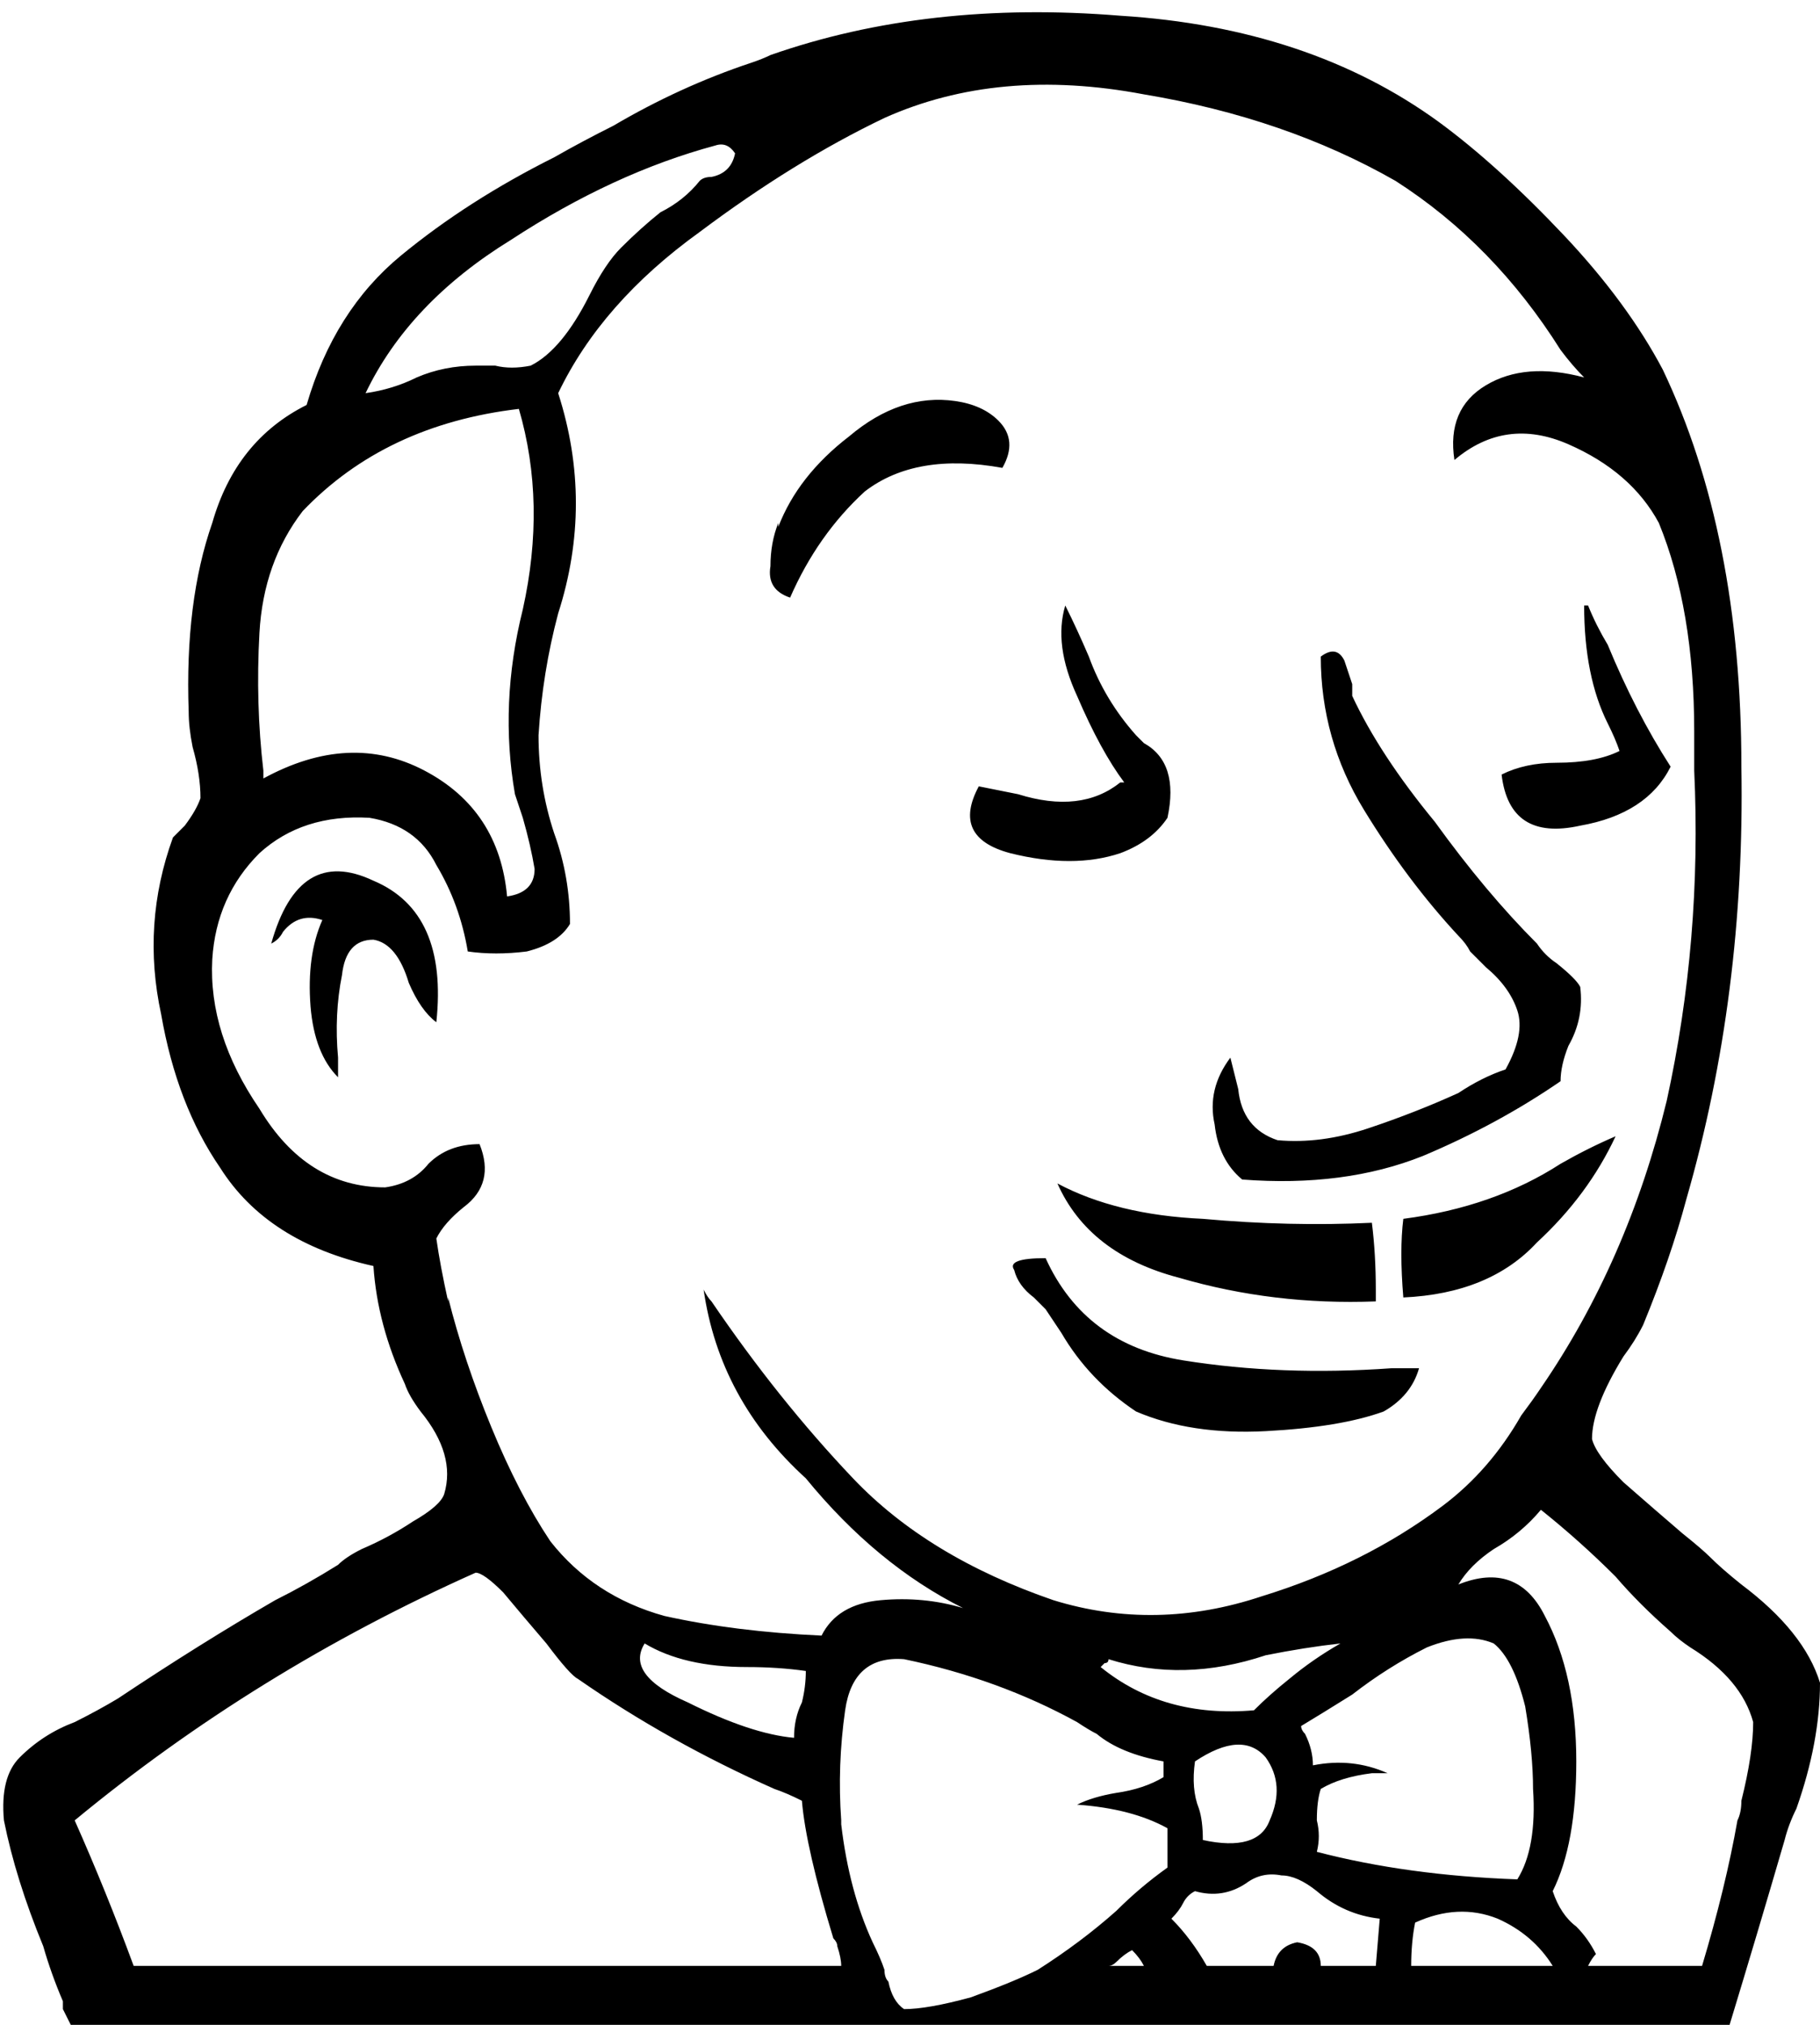 <svg xmlns="http://www.w3.org/2000/svg" viewBox="0 0 463 515">
    <path d="M 463 428 Q 459 415 443 403 L 443 403 Q 438 399 435 396 Q 433 394 428 390 Q 421 384 413 377 Q 406 370 405 366 Q 405 358 413 345 Q 416 341 418 337 Q 425 320 429 305 Q 444 253 443 195 Q 443 136 423 94 Q 414 77 398 60 Q 381 42 366 31 Q 333 7 285 4 Q 236 0 196 14 Q 194 15 191 16 Q 173 22 156 32 Q 148 36 141 40 Q 119 51 102 65 Q 85 79 78 103 Q 60 112 54 133 Q 47 153 48 181 Q 48 185 49 190 Q 51 197 51 203 Q 50 206 47 210 Q 45 212 44 213 Q 36 235 41 258 Q 45 281 56 297 Q 68 316 95 322 Q 96 337 103 352 Q 104 355 107 359 Q 116 370 113 380 Q 112 383 105 387 Q 99 391 92 394 Q 88 396 86 398 Q 78 403 70 407 Q 51 418 30 432 Q 25 435 19 438 Q 11 441 5 447 Q 0 452 1 463 Q 4 478 11 495 Q 13 502 16 509 Q 16 510 16 511 Q 17 513 18 515 L 440 515 Q 447 492 454 468 Q 455 464 457 460 Q 463 443 463 428 L 463 428 Z M 182 37 Q 185 36 187 39 Q 186 44 181 45 Q 179 45 178 46 Q 174 51 168 54 Q 163 58 158 63 Q 154 67 150 75 Q 143 89 135 93 Q 130 94 126 93 Q 123 93 121 93 Q 113 93 106 96 Q 100 99 93 100 Q 104 77 130 61 Q 156 44 182 37 L 182 37 Z M 77 130 Q 98 108 132 104 Q 139 128 133 155 Q 127 179 131 202 Q 132 205 133 208 Q 135 215 136 221 Q 136 227 129 228 Q 127 206 108 196 Q 89 186 67 198 Q 67 197 67 196 Q 65 179 66 161 Q 67 143 77 130 L 77 130 Z M 114 331 Q 112 322 111 315 Q 113 311 118 307 Q 126 301 122 291 Q 114 291 109 296 Q 105 301 98 302 Q 78 302 66 282 Q 53 263 54 244 Q 55 228 66 217 Q 77 207 94 208 Q 106 210 111 220 Q 117 230 119 242 Q 126 243 134 242 Q 142 240 145 235 Q 145 223 141 212 Q 137 200 137 187 Q 138 171 142 156 Q 151 128 142 100 Q 153 77 178 59 Q 202 41 225 30 Q 254 17 291 24 Q 327 30 355 46 Q 380 62 397 89 Q 400 93 403 96 Q 388 92 378 98 Q 368 104 370 117 Q 383 106 399 113 Q 415 120 422 133 Q 431 155 431 186 Q 431 191 431 196 Q 433 239 424 280 Q 414 321 392 353 Q 390 356 387 360 Q 379 374 367 383 Q 347 398 321 406 Q 294 415 268 407 Q 236 396 217 376 Q 198 356 181 331 Q 180 330 179 328 Q 183 356 205 376 Q 223 398 245 409 Q 235 406 224 407 Q 213 408 209 416 Q 187 415 169 411 Q 151 406 140 392 Q 132 380 125 363 Q 118 346 114 330 L 114 331 Z M 336 455 Q 341 452 349 451 L 349 451 Q 351 451 353 451 Q 344 447 334 449 Q 334 445 332 441 Q 331 440 331 439 Q 336 436 344 431 Q 353 424 363 419 Q 373 415 380 418 Q 385 422 388 434 Q 390 446 390 455 Q 391 470 386 478 Q 358 477 335 471 Q 336 467 335 463 Q 335 458 336 455 L 336 455 Z M 319 435 Q 296 437 280 424 Q 281 423 281 423 Q 282 423 282 422 Q 301 428 322 421 Q 332 419 341 418 Q 334 422 328 427 Q 323 431 319 435 L 319 435 Z M 306 468 Q 306 463 305 460 L 305 460 Q 303 455 304 448 Q 316 440 322 447 Q 327 454 323 463 Q 320 471 306 468 L 306 468 Z M 202 442 Q 191 441 175 433 L 175 433 Q 159 426 164 418 Q 174 424 190 424 Q 198 424 205 425 Q 205 429 204 433 Q 202 437 202 442 L 202 442 Z M 34 500 Q 27 481 19 463 Q 65 425 121 400 Q 123 400 128 405 Q 133 411 139 418 Q 145 426 147 427 Q 170 443 197 455 Q 200 456 204 458 Q 205 470 212 493 Q 213 494 213 495 Q 214 498 214 500 L 34 500 L 34 500 Z M 274 506 L 274 506 Q 274 506 274 506 Q 274 505 274 505 L 274 506 L 274 506 Z M 282 500 Q 283 500 284 499 L 284 499 Q 286 497 288 496 Q 290 498 291 500 L 282 500 L 282 500 Z M 297 475 Q 290 480 284 486 L 284 486 Q 275 494 264 501 Q 258 504 247 508 Q 236 511 230 511 Q 227 509 226 504 Q 225 503 225 501 Q 224 498 222 494 Q 216 481 214 464 Q 214 464 214 463 Q 213 449 215 435 Q 217 421 230 422 Q 254 427 274 438 Q 277 440 279 441 Q 285 446 296 448 Q 296 449 296 450 Q 296 451 296 452 Q 291 455 284 456 Q 278 457 274 459 Q 288 460 297 465 Q 297 467 297 470 Q 297 473 297 475 L 297 475 Z M 350 500 L 336 500 Q 336 495 330 494 Q 325 495 324 500 L 307 500 Q 303 493 298 488 Q 300 486 301 484 Q 302 482 304 481 Q 311 483 317 479 Q 321 476 326 477 Q 330 477 335 481 Q 342 487 351 488 L 350 500 L 350 500 Z M 359 500 Q 359 494 360 489 Q 371 484 381 488 Q 390 492 395 500 L 359 500 L 359 500 Z M 442 463 Q 439 480 433 500 Q 432 500 432 500 L 404 500 Q 405 498 406 497 Q 404 493 401 490 Q 397 487 395 481 Q 401 469 401 448 Q 401 426 393 411 Q 386 397 371 403 Q 374 398 380 394 Q 387 390 392 384 Q 402 392 411 401 Q 417 408 425 415 Q 427 417 430 419 Q 443 427 446 438 Q 446 446 443 458 Q 443 461 442 463 L 442 463 Z M 198 134 Q 203 121 216 111 L 216 111 Q 229 100 243 102 Q 250 103 254 107 Q 259 112 255 119 Q 233 115 220 125 Q 208 136 201 152 Q 195 150 196 144 Q 196 138 198 133 L 198 134 Z M 382 197 Q 388 194 396 194 L 396 194 Q 406 194 412 191 Q 411 188 409 184 Q 403 172 403 154 Q 403 154 404 154 Q 406 159 409 164 Q 416 181 425 195 Q 419 207 402 210 Q 384 214 382 197 L 382 197 Z M 286 199 Q 280 191 274 177 L 274 177 Q 268 164 271 154 Q 274 160 277 167 Q 281 178 289 187 Q 290 188 291 189 Q 300 194 297 208 Q 293 214 285 217 Q 273 221 257 217 Q 242 213 249 200 Q 254 201 259 202 Q 275 207 285 199 L 286 199 Z M 313 269 Q 314 273 315 277 L 315 277 Q 316 287 325 290 Q 336 291 348 287 Q 360 283 371 278 Q 377 274 383 272 Q 388 263 386 257 Q 384 251 378 246 Q 376 244 374 242 Q 373 240 371 238 Q 358 224 347 206 Q 336 188 336 167 Q 340 164 342 168 Q 343 171 344 174 Q 344 176 344 177 Q 351 192 365 209 Q 378 227 391 240 Q 393 243 396 245 Q 401 249 402 251 Q 403 259 399 266 Q 397 271 397 275 Q 381 286 362 294 Q 342 302 316 300 Q 310 295 309 286 Q 307 277 313 269 L 313 269 Z M 111 260 Q 107 257 104 250 L 104 250 Q 101 240 95 239 Q 88 239 87 248 Q 85 258 86 269 Q 86 272 86 274 Q 80 268 79 256 Q 78 243 82 234 Q 76 232 72 237 Q 71 239 69 240 Q 76 215 95 224 Q 114 232 111 260 L 111 260 Z M 411 289 Q 404 304 391 316 L 391 316 Q 379 329 357 330 Q 356 318 357 310 Q 380 307 397 296 Q 404 292 411 289 L 411 289 Z M 269 301 Q 284 309 306 310 L 306 310 Q 328 312 349 311 Q 350 319 350 328 Q 350 330 350 331 Q 324 332 300 325 Q 277 319 269 301 L 269 301 Z M 361 348 Q 359 355 352 359 Q 341 363 322 364 Q 303 365 289 359 Q 277 351 270 339 Q 268 336 266 333 Q 265 332 263 330 Q 259 327 258 323 Q 256 320 266 320 Q 276 342 301 346 Q 326 350 354 348 Q 358 348 361 348 L 361 348 Z"/>
</svg>
